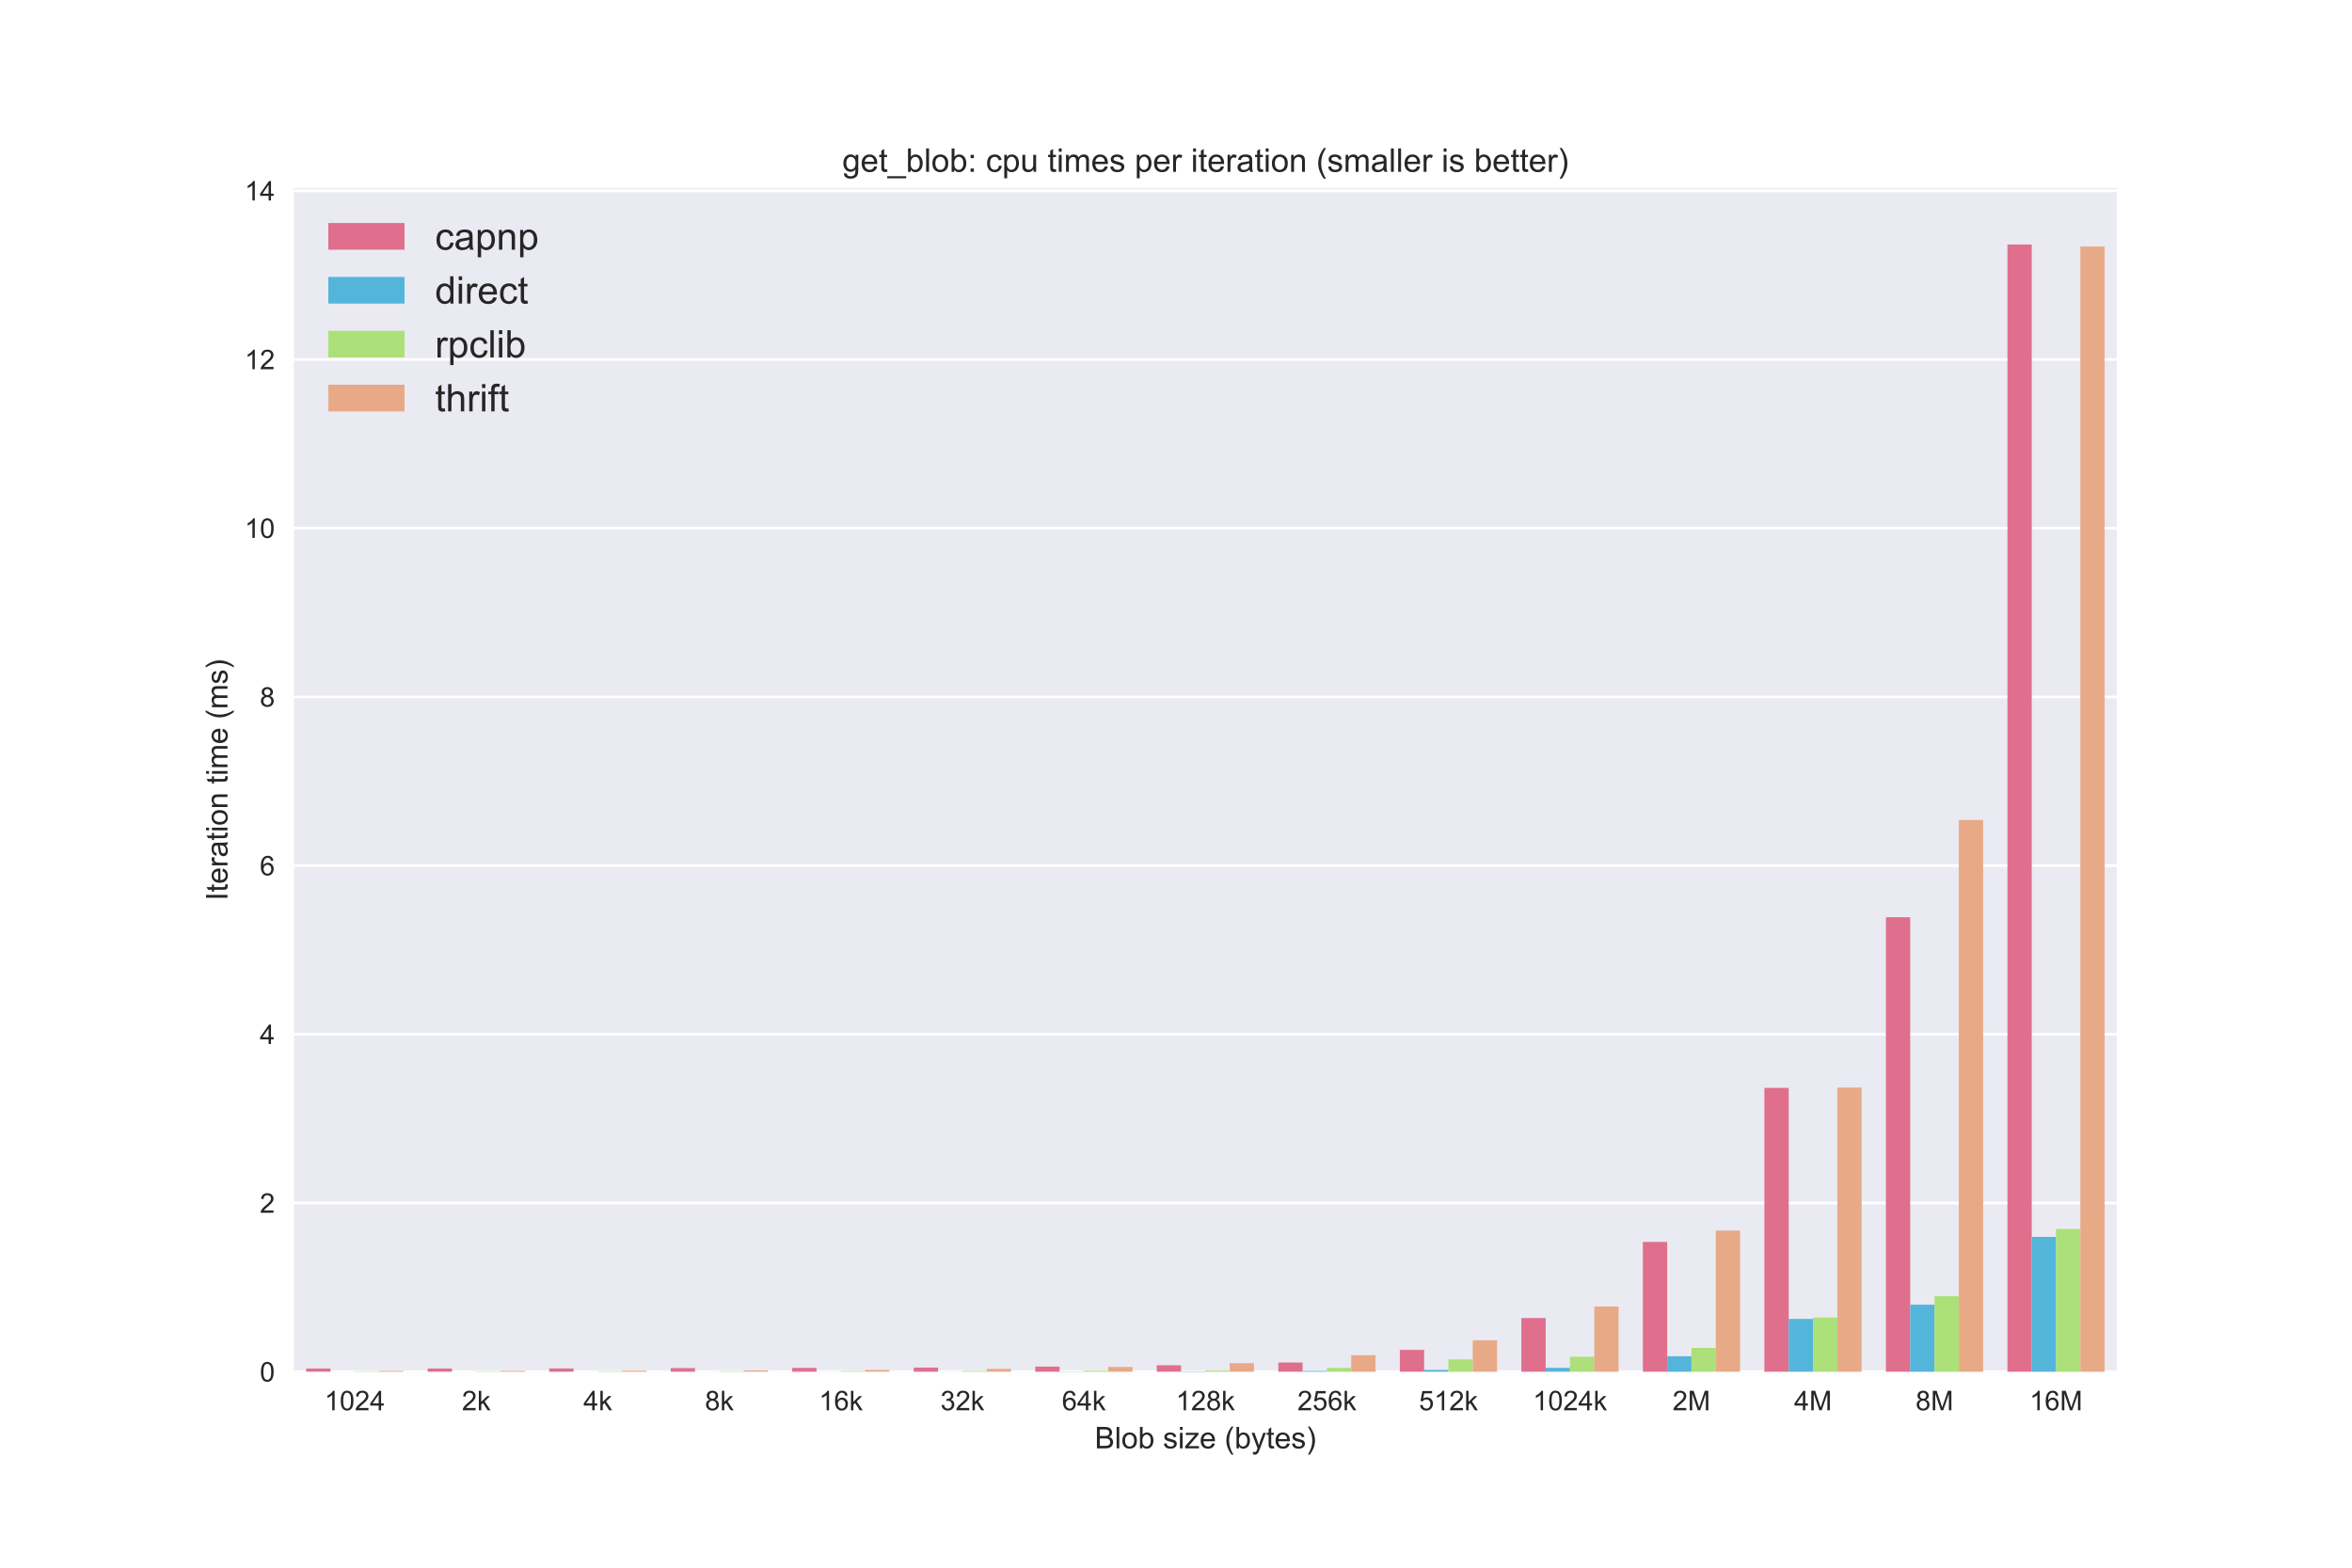 <?xml version="1.0" encoding="utf-8" standalone="no"?>
<!DOCTYPE svg PUBLIC "-//W3C//DTD SVG 1.1//EN"
  "http://www.w3.org/Graphics/SVG/1.1/DTD/svg11.dtd">
<!-- Created with matplotlib (http://matplotlib.org/) -->
<svg height="576pt" version="1.1" viewBox="0 0 864 576" width="864pt" xmlns="http://www.w3.org/2000/svg" xmlns:xlink="http://www.w3.org/1999/xlink">
 <defs>
  <style type="text/css">
*{stroke-linecap:butt;stroke-linejoin:round;}
  </style>
 </defs>
 <g id="figure_1">
  <g id="patch_1">
   <path d="M 0 576 
L 864 576 
L 864 0 
L 0 0 
z
" style="fill:#ffffff;"/>
  </g>
  <g id="axes_1">
   <g id="patch_2">
    <path d="M 108 504 
L 777.6 504 
L 777.6 69.12 
L 108 69.12 
z
" style="fill:#eaeaf2;"/>
   </g>
   <g id="matplotlib.axis_1">
    <g id="xtick_1">
     <g id="line2d_1"/>
     <g id="text_1">
      <!-- 1024 -->
      <defs>
       <path d="M 37.25 0 
L 28.469 0 
L 28.469 56 
Q 25.297 52.984 20.141 49.953 
Q 14.984 46.922 10.891 45.406 
L 10.891 53.906 
Q 18.266 57.375 23.781 62.297 
Q 29.297 67.234 31.594 71.875 
L 37.25 71.875 
z
" id="ArialMT-31"/>
       <path d="M 4.156 35.297 
Q 4.156 48 6.766 55.734 
Q 9.375 63.484 14.516 67.672 
Q 19.672 71.875 27.484 71.875 
Q 33.25 71.875 37.594 69.547 
Q 41.938 67.234 44.766 62.859 
Q 47.609 58.5 49.219 52.219 
Q 50.828 45.953 50.828 35.297 
Q 50.828 22.703 48.234 14.969 
Q 45.656 7.234 40.5 3 
Q 35.359 -1.219 27.484 -1.219 
Q 17.141 -1.219 11.234 6.203 
Q 4.156 15.141 4.156 35.297 
M 13.188 35.297 
Q 13.188 17.672 17.312 11.828 
Q 21.438 6 27.484 6 
Q 33.547 6 37.672 11.859 
Q 41.797 17.719 41.797 35.297 
Q 41.797 52.984 37.672 58.781 
Q 33.547 64.594 27.391 64.594 
Q 21.344 64.594 17.719 59.469 
Q 13.188 52.938 13.188 35.297 
" id="ArialMT-30"/>
       <path d="M 50.344 8.453 
L 50.344 0 
L 3.031 0 
Q 2.938 3.172 4.047 6.109 
Q 5.859 10.938 9.828 15.625 
Q 13.812 20.312 21.344 26.469 
Q 33.016 36.031 37.109 41.625 
Q 41.219 47.219 41.219 52.203 
Q 41.219 57.422 37.469 61 
Q 33.734 64.594 27.734 64.594 
Q 21.391 64.594 17.578 60.781 
Q 13.766 56.984 13.719 50.25 
L 4.688 51.172 
Q 5.609 61.281 11.656 66.578 
Q 17.719 71.875 27.938 71.875 
Q 38.234 71.875 44.234 66.156 
Q 50.25 60.453 50.25 52 
Q 50.25 47.703 48.484 43.547 
Q 46.734 39.406 42.656 34.812 
Q 38.578 30.219 29.109 22.219 
Q 21.188 15.578 18.938 13.203 
Q 16.703 10.844 15.234 8.453 
z
" id="ArialMT-32"/>
       <path d="M 32.328 0 
L 32.328 17.141 
L 1.266 17.141 
L 1.266 25.203 
L 33.938 71.578 
L 41.109 71.578 
L 41.109 25.203 
L 50.781 25.203 
L 50.781 17.141 
L 41.109 17.141 
L 41.109 0 
z
M 32.328 25.203 
L 32.328 57.469 
L 9.906 25.203 
z
" id="ArialMT-34"/>
      </defs>
      <g style="fill:#262626;" transform="translate(119.198 518.158)scale(0.1 -0.1)">
       <use xlink:href="#ArialMT-31"/>
       <use x="55.615" xlink:href="#ArialMT-30"/>
       <use x="111.23" xlink:href="#ArialMT-32"/>
       <use x="166.846" xlink:href="#ArialMT-34"/>
      </g>
     </g>
    </g>
    <g id="xtick_2">
     <g id="line2d_2"/>
     <g id="text_2">
      <!-- 2k -->
      <defs>
       <path d="M 6.641 0 
L 6.641 71.578 
L 15.438 71.578 
L 15.438 30.766 
L 36.234 51.859 
L 47.609 51.859 
L 27.781 32.625 
L 49.609 0 
L 38.766 0 
L 21.625 26.516 
L 15.438 20.562 
L 15.438 0 
z
" id="ArialMT-6b"/>
      </defs>
      <g style="fill:#262626;" transform="translate(169.68 518.158)scale(0.1 -0.1)">
       <use xlink:href="#ArialMT-32"/>
       <use x="55.615" xlink:href="#ArialMT-6b"/>
      </g>
     </g>
    </g>
    <g id="xtick_3">
     <g id="line2d_3"/>
     <g id="text_3">
      <!-- 4k -->
      <g style="fill:#262626;" transform="translate(214.32 518.158)scale(0.1 -0.1)">
       <use xlink:href="#ArialMT-34"/>
       <use x="55.615" xlink:href="#ArialMT-6b"/>
      </g>
     </g>
    </g>
    <g id="xtick_4">
     <g id="line2d_4"/>
     <g id="text_4">
      <!-- 8k -->
      <defs>
       <path d="M 17.672 38.812 
Q 12.203 40.828 9.562 44.531 
Q 6.938 48.25 6.938 53.422 
Q 6.938 61.234 12.547 66.547 
Q 18.172 71.875 27.484 71.875 
Q 36.859 71.875 42.578 66.422 
Q 48.297 60.984 48.297 53.172 
Q 48.297 48.188 45.672 44.5 
Q 43.062 40.828 37.75 38.812 
Q 44.344 36.672 47.781 31.875 
Q 51.219 27.094 51.219 20.453 
Q 51.219 11.281 44.719 5.031 
Q 38.234 -1.219 27.641 -1.219 
Q 17.047 -1.219 10.547 5.047 
Q 4.047 11.328 4.047 20.703 
Q 4.047 27.688 7.594 32.391 
Q 11.141 37.109 17.672 38.812 
M 15.922 53.719 
Q 15.922 48.641 19.188 45.406 
Q 22.469 42.188 27.688 42.188 
Q 32.766 42.188 36.016 45.375 
Q 39.266 48.578 39.266 53.219 
Q 39.266 58.062 35.906 61.359 
Q 32.562 64.656 27.594 64.656 
Q 22.562 64.656 19.234 61.422 
Q 15.922 58.203 15.922 53.719 
M 13.094 20.656 
Q 13.094 16.891 14.875 13.375 
Q 16.656 9.859 20.172 7.922 
Q 23.688 6 27.734 6 
Q 34.031 6 38.125 10.047 
Q 42.234 14.109 42.234 20.359 
Q 42.234 26.703 38.016 30.859 
Q 33.797 35.016 27.438 35.016 
Q 21.234 35.016 17.156 30.906 
Q 13.094 26.812 13.094 20.656 
" id="ArialMT-38"/>
      </defs>
      <g style="fill:#262626;" transform="translate(258.96 518.158)scale(0.1 -0.1)">
       <use xlink:href="#ArialMT-38"/>
       <use x="55.615" xlink:href="#ArialMT-6b"/>
      </g>
     </g>
    </g>
    <g id="xtick_5">
     <g id="line2d_5"/>
     <g id="text_5">
      <!-- 16k -->
      <defs>
       <path d="M 49.75 54.047 
L 41.016 53.375 
Q 39.844 58.547 37.703 60.891 
Q 34.125 64.656 28.906 64.656 
Q 24.703 64.656 21.531 62.312 
Q 17.391 59.281 14.984 53.469 
Q 12.594 47.656 12.5 36.922 
Q 15.672 41.75 20.266 44.094 
Q 24.859 46.438 29.891 46.438 
Q 38.672 46.438 44.844 39.969 
Q 51.031 33.5 51.031 23.25 
Q 51.031 16.5 48.125 10.719 
Q 45.219 4.938 40.141 1.859 
Q 35.062 -1.219 28.609 -1.219 
Q 17.625 -1.219 10.688 6.859 
Q 3.766 14.938 3.766 33.5 
Q 3.766 54.25 11.422 63.672 
Q 18.109 71.875 29.438 71.875 
Q 37.891 71.875 43.281 67.141 
Q 48.688 62.406 49.75 54.047 
M 13.875 23.188 
Q 13.875 18.656 15.797 14.5 
Q 17.719 10.359 21.188 8.172 
Q 24.656 6 28.469 6 
Q 34.031 6 38.031 10.484 
Q 42.047 14.984 42.047 22.703 
Q 42.047 30.125 38.078 34.391 
Q 34.125 38.672 28.125 38.672 
Q 22.172 38.672 18.016 34.391 
Q 13.875 30.125 13.875 23.188 
" id="ArialMT-36"/>
      </defs>
      <g style="fill:#262626;" transform="translate(300.819 518.158)scale(0.1 -0.1)">
       <use xlink:href="#ArialMT-31"/>
       <use x="55.615" xlink:href="#ArialMT-36"/>
       <use x="111.23" xlink:href="#ArialMT-6b"/>
      </g>
     </g>
    </g>
    <g id="xtick_6">
     <g id="line2d_6"/>
     <g id="text_6">
      <!-- 32k -->
      <defs>
       <path d="M 4.203 18.891 
L 12.984 20.062 
Q 14.5 12.594 18.141 9.297 
Q 21.781 6 27 6 
Q 33.203 6 37.469 10.297 
Q 41.75 14.594 41.75 20.953 
Q 41.75 27 37.797 30.922 
Q 33.844 34.859 27.734 34.859 
Q 25.25 34.859 21.531 33.891 
L 22.516 41.609 
Q 23.391 41.5 23.922 41.5 
Q 29.547 41.5 34.031 44.422 
Q 38.531 47.359 38.531 53.469 
Q 38.531 58.297 35.25 61.469 
Q 31.984 64.656 26.812 64.656 
Q 21.688 64.656 18.266 61.422 
Q 14.844 58.203 13.875 51.766 
L 5.078 53.328 
Q 6.688 62.156 12.391 67.016 
Q 18.109 71.875 26.609 71.875 
Q 32.469 71.875 37.391 69.359 
Q 42.328 66.844 44.938 62.5 
Q 47.562 58.156 47.562 53.266 
Q 47.562 48.641 45.062 44.828 
Q 42.578 41.016 37.703 38.766 
Q 44.047 37.312 47.562 32.688 
Q 51.078 28.078 51.078 21.141 
Q 51.078 11.766 44.234 5.25 
Q 37.406 -1.266 26.953 -1.266 
Q 17.531 -1.266 11.297 4.344 
Q 5.078 9.969 4.203 18.891 
" id="ArialMT-33"/>
      </defs>
      <g style="fill:#262626;" transform="translate(345.459 518.158)scale(0.1 -0.1)">
       <use xlink:href="#ArialMT-33"/>
       <use x="55.615" xlink:href="#ArialMT-32"/>
       <use x="111.23" xlink:href="#ArialMT-6b"/>
      </g>
     </g>
    </g>
    <g id="xtick_7">
     <g id="line2d_7"/>
     <g id="text_7">
      <!-- 64k -->
      <g style="fill:#262626;" transform="translate(390.099 518.158)scale(0.1 -0.1)">
       <use xlink:href="#ArialMT-36"/>
       <use x="55.615" xlink:href="#ArialMT-34"/>
       <use x="111.23" xlink:href="#ArialMT-6b"/>
      </g>
     </g>
    </g>
    <g id="xtick_8">
     <g id="line2d_8"/>
     <g id="text_8">
      <!-- 128k -->
      <g style="fill:#262626;" transform="translate(431.959 518.158)scale(0.1 -0.1)">
       <use xlink:href="#ArialMT-31"/>
       <use x="55.615" xlink:href="#ArialMT-32"/>
       <use x="111.23" xlink:href="#ArialMT-38"/>
       <use x="166.846" xlink:href="#ArialMT-6b"/>
      </g>
     </g>
    </g>
    <g id="xtick_9">
     <g id="line2d_9"/>
     <g id="text_9">
      <!-- 256k -->
      <defs>
       <path d="M 4.156 18.75 
L 13.375 19.531 
Q 14.406 12.797 18.141 9.391 
Q 21.875 6 27.156 6 
Q 33.5 6 37.891 10.781 
Q 42.281 15.578 42.281 23.484 
Q 42.281 31 38.062 35.344 
Q 33.844 39.703 27 39.703 
Q 22.75 39.703 19.328 37.766 
Q 15.922 35.844 13.969 32.766 
L 5.719 33.844 
L 12.641 70.609 
L 48.25 70.609 
L 48.25 62.203 
L 19.672 62.203 
L 15.828 42.969 
Q 22.266 47.469 29.344 47.469 
Q 38.719 47.469 45.156 40.969 
Q 51.609 34.469 51.609 24.266 
Q 51.609 14.547 45.953 7.469 
Q 39.062 -1.219 27.156 -1.219 
Q 17.391 -1.219 11.203 4.25 
Q 5.031 9.719 4.156 18.75 
" id="ArialMT-35"/>
      </defs>
      <g style="fill:#262626;" transform="translate(476.599 518.158)scale(0.1 -0.1)">
       <use xlink:href="#ArialMT-32"/>
       <use x="55.615" xlink:href="#ArialMT-35"/>
       <use x="111.23" xlink:href="#ArialMT-36"/>
       <use x="166.846" xlink:href="#ArialMT-6b"/>
      </g>
     </g>
    </g>
    <g id="xtick_10">
     <g id="line2d_10"/>
     <g id="text_10">
      <!-- 512k -->
      <g style="fill:#262626;" transform="translate(521.239 518.158)scale(0.1 -0.1)">
       <use xlink:href="#ArialMT-35"/>
       <use x="55.615" xlink:href="#ArialMT-31"/>
       <use x="111.23" xlink:href="#ArialMT-32"/>
       <use x="166.846" xlink:href="#ArialMT-6b"/>
      </g>
     </g>
    </g>
    <g id="xtick_11">
     <g id="line2d_11"/>
     <g id="text_11">
      <!-- 1024k -->
      <g style="fill:#262626;" transform="translate(563.098 518.158)scale(0.1 -0.1)">
       <use xlink:href="#ArialMT-31"/>
       <use x="55.615" xlink:href="#ArialMT-30"/>
       <use x="111.23" xlink:href="#ArialMT-32"/>
       <use x="166.846" xlink:href="#ArialMT-34"/>
       <use x="222.461" xlink:href="#ArialMT-6b"/>
      </g>
     </g>
    </g>
    <g id="xtick_12">
     <g id="line2d_12"/>
     <g id="text_12">
      <!-- 2M -->
      <defs>
       <path d="M 7.422 0 
L 7.422 71.578 
L 21.688 71.578 
L 38.625 20.906 
Q 40.969 13.812 42.047 10.297 
Q 43.266 14.203 45.844 21.781 
L 62.984 71.578 
L 75.734 71.578 
L 75.734 0 
L 66.609 0 
L 66.609 59.906 
L 45.797 0 
L 37.25 0 
L 16.547 60.938 
L 16.547 0 
z
" id="ArialMT-4d"/>
      </defs>
      <g style="fill:#262626;" transform="translate(614.415 518.158)scale(0.1 -0.1)">
       <use xlink:href="#ArialMT-32"/>
       <use x="55.615" xlink:href="#ArialMT-4d"/>
      </g>
     </g>
    </g>
    <g id="xtick_13">
     <g id="line2d_13"/>
     <g id="text_13">
      <!-- 4M -->
      <g style="fill:#262626;" transform="translate(659.055 518.158)scale(0.1 -0.1)">
       <use xlink:href="#ArialMT-34"/>
       <use x="55.615" xlink:href="#ArialMT-4d"/>
      </g>
     </g>
    </g>
    <g id="xtick_14">
     <g id="line2d_14"/>
     <g id="text_14">
      <!-- 8M -->
      <g style="fill:#262626;" transform="translate(703.695 518.158)scale(0.1 -0.1)">
       <use xlink:href="#ArialMT-38"/>
       <use x="55.615" xlink:href="#ArialMT-4d"/>
      </g>
     </g>
    </g>
    <g id="xtick_15">
     <g id="line2d_15"/>
     <g id="text_15">
      <!-- 16M -->
      <g style="fill:#262626;" transform="translate(745.554 518.158)scale(0.1 -0.1)">
       <use xlink:href="#ArialMT-31"/>
       <use x="55.615" xlink:href="#ArialMT-36"/>
       <use x="111.23" xlink:href="#ArialMT-4d"/>
      </g>
     </g>
    </g>
    <g id="text_16">
     <!-- Blob size (bytes) -->
     <defs>
      <path d="M 7.328 0 
L 7.328 71.578 
L 34.188 71.578 
Q 42.391 71.578 47.344 69.406 
Q 52.297 67.234 55.094 62.719 
Q 57.906 58.203 57.906 53.266 
Q 57.906 48.688 55.422 44.625 
Q 52.938 40.578 47.906 38.094 
Q 54.391 36.188 57.875 31.594 
Q 61.375 27 61.375 20.75 
Q 61.375 15.719 59.25 11.391 
Q 57.125 7.078 54 4.734 
Q 50.875 2.391 46.156 1.188 
Q 41.453 0 34.625 0 
z
M 16.797 41.5 
L 32.281 41.5 
Q 38.578 41.5 41.312 42.328 
Q 44.922 43.406 46.75 45.891 
Q 48.578 48.391 48.578 52.156 
Q 48.578 55.719 46.875 58.422 
Q 45.172 61.141 41.984 62.141 
Q 38.812 63.141 31.109 63.141 
L 16.797 63.141 
z
M 16.797 8.453 
L 34.625 8.453 
Q 39.203 8.453 41.062 8.797 
Q 44.344 9.375 46.531 10.734 
Q 48.734 12.109 50.141 14.719 
Q 51.562 17.328 51.562 20.75 
Q 51.562 24.75 49.516 27.703 
Q 47.469 30.672 43.828 31.859 
Q 40.188 33.062 33.344 33.062 
L 16.797 33.062 
z
" id="ArialMT-42"/>
      <path d="M 6.391 0 
L 6.391 71.578 
L 15.188 71.578 
L 15.188 0 
z
" id="ArialMT-6c"/>
      <path d="M 3.328 25.922 
Q 3.328 40.328 11.328 47.266 
Q 18.016 53.031 27.641 53.031 
Q 38.328 53.031 45.109 46.016 
Q 51.906 39.016 51.906 26.656 
Q 51.906 16.656 48.906 10.906 
Q 45.906 5.172 40.156 2 
Q 34.422 -1.172 27.641 -1.172 
Q 16.75 -1.172 10.031 5.812 
Q 3.328 12.797 3.328 25.922 
M 12.359 25.922 
Q 12.359 15.969 16.703 11.016 
Q 21.047 6.062 27.641 6.062 
Q 34.188 6.062 38.531 11.031 
Q 42.875 16.016 42.875 26.219 
Q 42.875 35.844 38.5 40.797 
Q 34.125 45.75 27.641 45.75 
Q 21.047 45.75 16.703 40.812 
Q 12.359 35.891 12.359 25.922 
" id="ArialMT-6f"/>
      <path d="M 14.703 0 
L 6.547 0 
L 6.547 71.578 
L 15.328 71.578 
L 15.328 46.047 
Q 20.906 53.031 29.547 53.031 
Q 34.328 53.031 38.594 51.094 
Q 42.875 49.172 45.625 45.672 
Q 48.391 42.188 49.953 37.25 
Q 51.516 32.328 51.516 26.703 
Q 51.516 13.375 44.922 6.094 
Q 38.328 -1.172 29.109 -1.172 
Q 19.922 -1.172 14.703 6.5 
z
M 14.594 26.312 
Q 14.594 17 17.141 12.844 
Q 21.297 6.062 28.375 6.062 
Q 34.125 6.062 38.328 11.062 
Q 42.531 16.062 42.531 25.984 
Q 42.531 36.141 38.5 40.969 
Q 34.469 45.797 28.766 45.797 
Q 23 45.797 18.797 40.797 
Q 14.594 35.797 14.594 26.312 
" id="ArialMT-62"/>
      <path id="ArialMT-20"/>
      <path d="M 3.078 15.484 
L 11.766 16.844 
Q 12.5 11.625 15.844 8.844 
Q 19.188 6.062 25.203 6.062 
Q 31.25 6.062 34.172 8.516 
Q 37.109 10.984 37.109 14.312 
Q 37.109 17.281 34.516 19 
Q 32.719 20.172 25.531 21.969 
Q 15.875 24.422 12.141 26.203 
Q 8.406 27.984 6.469 31.125 
Q 4.547 34.281 4.547 38.094 
Q 4.547 41.547 6.125 44.5 
Q 7.719 47.469 10.453 49.422 
Q 12.5 50.922 16.031 51.969 
Q 19.578 53.031 23.641 53.031 
Q 29.734 53.031 34.344 51.266 
Q 38.969 49.516 41.156 46.5 
Q 43.359 43.5 44.188 38.484 
L 35.594 37.312 
Q 35.016 41.312 32.203 43.547 
Q 29.391 45.797 24.266 45.797 
Q 18.219 45.797 15.625 43.797 
Q 13.031 41.797 13.031 39.109 
Q 13.031 37.406 14.109 36.031 
Q 15.188 34.625 17.484 33.688 
Q 18.797 33.203 25.25 31.453 
Q 34.578 28.953 38.25 27.359 
Q 41.938 25.781 44.031 22.75 
Q 46.141 19.734 46.141 15.234 
Q 46.141 10.844 43.578 6.953 
Q 41.016 3.078 36.172 0.953 
Q 31.344 -1.172 25.25 -1.172 
Q 15.141 -1.172 9.844 3.031 
Q 4.547 7.234 3.078 15.484 
" id="ArialMT-73"/>
      <path d="M 6.641 61.469 
L 6.641 71.578 
L 15.438 71.578 
L 15.438 61.469 
z
M 6.641 0 
L 6.641 51.859 
L 15.438 51.859 
L 15.438 0 
z
" id="ArialMT-69"/>
      <path d="M 1.953 0 
L 1.953 7.125 
L 34.969 45.016 
Q 29.344 44.734 25.047 44.734 
L 3.906 44.734 
L 3.906 51.859 
L 46.297 51.859 
L 46.297 46.047 
L 18.219 13.141 
L 12.797 7.125 
Q 18.703 7.562 23.875 7.562 
L 47.859 7.562 
L 47.859 0 
z
" id="ArialMT-7a"/>
      <path d="M 42.094 16.703 
L 51.172 15.578 
Q 49.031 7.625 43.219 3.219 
Q 37.406 -1.172 28.375 -1.172 
Q 17 -1.172 10.328 5.828 
Q 3.656 12.844 3.656 25.484 
Q 3.656 38.578 10.391 45.797 
Q 17.141 53.031 27.875 53.031 
Q 38.281 53.031 44.875 45.953 
Q 51.469 38.875 51.469 26.031 
Q 51.469 25.25 51.422 23.688 
L 12.75 23.688 
Q 13.234 15.141 17.578 10.594 
Q 21.922 6.062 28.422 6.062 
Q 33.25 6.062 36.672 8.594 
Q 40.094 11.141 42.094 16.703 
M 13.234 30.906 
L 42.188 30.906 
Q 41.609 37.453 38.875 40.719 
Q 34.672 45.797 27.984 45.797 
Q 21.922 45.797 17.797 41.75 
Q 13.672 37.703 13.234 30.906 
" id="ArialMT-65"/>
      <path d="M 23.391 -21.047 
Q 16.109 -11.859 11.078 0.438 
Q 6.062 12.75 6.062 25.922 
Q 6.062 37.547 9.812 48.188 
Q 14.203 60.547 23.391 72.797 
L 29.688 72.797 
Q 23.781 62.641 21.875 58.297 
Q 18.891 51.562 17.188 44.234 
Q 15.094 35.109 15.094 25.875 
Q 15.094 2.391 29.688 -21.047 
z
" id="ArialMT-28"/>
      <path d="M 6.203 -19.969 
L 5.219 -11.719 
Q 8.109 -12.5 10.25 -12.5 
Q 13.188 -12.5 14.938 -11.516 
Q 16.703 -10.547 17.828 -8.797 
Q 18.656 -7.469 20.516 -2.25 
Q 20.75 -1.516 21.297 -0.094 
L 1.609 51.859 
L 11.078 51.859 
L 21.875 21.828 
Q 23.969 16.109 25.641 9.812 
Q 27.156 15.875 29.25 21.625 
L 40.328 51.859 
L 49.125 51.859 
L 29.391 -0.875 
Q 26.219 -9.422 24.469 -12.641 
Q 22.125 -17 19.094 -19.016 
Q 16.062 -21.047 11.859 -21.047 
Q 9.328 -21.047 6.203 -19.969 
" id="ArialMT-79"/>
      <path d="M 25.781 7.859 
L 27.047 0.094 
Q 23.344 -0.688 20.406 -0.688 
Q 15.625 -0.688 12.984 0.828 
Q 10.359 2.344 9.281 4.812 
Q 8.203 7.281 8.203 15.188 
L 8.203 45.016 
L 1.766 45.016 
L 1.766 51.859 
L 8.203 51.859 
L 8.203 64.703 
L 16.938 69.969 
L 16.938 51.859 
L 25.781 51.859 
L 25.781 45.016 
L 16.938 45.016 
L 16.938 14.703 
Q 16.938 10.938 17.406 9.859 
Q 17.875 8.797 18.922 8.156 
Q 19.969 7.516 21.922 7.516 
Q 23.391 7.516 25.781 7.859 
" id="ArialMT-74"/>
      <path d="M 12.359 -21.047 
L 6.062 -21.047 
Q 20.656 2.391 20.656 25.875 
Q 20.656 35.062 18.562 44.094 
Q 16.891 51.422 13.922 58.156 
Q 12.016 62.547 6.062 72.797 
L 12.359 72.797 
Q 21.531 60.547 25.922 48.188 
Q 29.688 37.547 29.688 25.922 
Q 29.688 12.75 24.625 0.438 
Q 19.578 -11.859 12.359 -21.047 
" id="ArialMT-29"/>
     </defs>
     <g style="fill:#262626;" transform="translate(402.148 532.153)scale(0.11 -0.11)">
      <use xlink:href="#ArialMT-42"/>
      <use x="66.699" xlink:href="#ArialMT-6c"/>
      <use x="88.916" xlink:href="#ArialMT-6f"/>
      <use x="144.531" xlink:href="#ArialMT-62"/>
      <use x="200.146" xlink:href="#ArialMT-20"/>
      <use x="227.93" xlink:href="#ArialMT-73"/>
      <use x="277.93" xlink:href="#ArialMT-69"/>
      <use x="300.146" xlink:href="#ArialMT-7a"/>
      <use x="350.146" xlink:href="#ArialMT-65"/>
      <use x="405.762" xlink:href="#ArialMT-20"/>
      <use x="433.545" xlink:href="#ArialMT-28"/>
      <use x="466.846" xlink:href="#ArialMT-62"/>
      <use x="522.461" xlink:href="#ArialMT-79"/>
      <use x="572.461" xlink:href="#ArialMT-74"/>
      <use x="600.244" xlink:href="#ArialMT-65"/>
      <use x="655.859" xlink:href="#ArialMT-73"/>
      <use x="705.859" xlink:href="#ArialMT-29"/>
     </g>
    </g>
   </g>
   <g id="matplotlib.axis_2">
    <g id="ytick_1">
     <g id="line2d_16">
      <path clip-path="url(#p6421b14d86)" d="M 108 504 
L 777.6 504 
" style="fill:none;stroke:#ffffff;stroke-linecap:round;"/>
     </g>
     <g id="line2d_17"/>
     <g id="text_17">
      <!-- 0 -->
      <g style="fill:#262626;" transform="translate(95.439 507.579)scale(0.1 -0.1)">
       <use xlink:href="#ArialMT-30"/>
      </g>
     </g>
    </g>
    <g id="ytick_2">
     <g id="line2d_18">
      <path clip-path="url(#p6421b14d86)" d="M 108 442.012 
L 777.6 442.012 
" style="fill:none;stroke:#ffffff;stroke-linecap:round;"/>
     </g>
     <g id="line2d_19"/>
     <g id="text_18">
      <!-- 2 -->
      <g style="fill:#262626;" transform="translate(95.439 445.591)scale(0.1 -0.1)">
       <use xlink:href="#ArialMT-32"/>
      </g>
     </g>
    </g>
    <g id="ytick_3">
     <g id="line2d_20">
      <path clip-path="url(#p6421b14d86)" d="M 108 380.025 
L 777.6 380.025 
" style="fill:none;stroke:#ffffff;stroke-linecap:round;"/>
     </g>
     <g id="line2d_21"/>
     <g id="text_19">
      <!-- 4 -->
      <g style="fill:#262626;" transform="translate(95.439 383.604)scale(0.1 -0.1)">
       <use xlink:href="#ArialMT-34"/>
      </g>
     </g>
    </g>
    <g id="ytick_4">
     <g id="line2d_22">
      <path clip-path="url(#p6421b14d86)" d="M 108 318.037 
L 777.6 318.037 
" style="fill:none;stroke:#ffffff;stroke-linecap:round;"/>
     </g>
     <g id="line2d_23"/>
     <g id="text_20">
      <!-- 6 -->
      <g style="fill:#262626;" transform="translate(95.439 321.616)scale(0.1 -0.1)">
       <use xlink:href="#ArialMT-36"/>
      </g>
     </g>
    </g>
    <g id="ytick_5">
     <g id="line2d_24">
      <path clip-path="url(#p6421b14d86)" d="M 108 256.049 
L 777.6 256.049 
" style="fill:none;stroke:#ffffff;stroke-linecap:round;"/>
     </g>
     <g id="line2d_25"/>
     <g id="text_21">
      <!-- 8 -->
      <g style="fill:#262626;" transform="translate(95.439 259.628)scale(0.1 -0.1)">
       <use xlink:href="#ArialMT-38"/>
      </g>
     </g>
    </g>
    <g id="ytick_6">
     <g id="line2d_26">
      <path clip-path="url(#p6421b14d86)" d="M 108 194.062 
L 777.6 194.062 
" style="fill:none;stroke:#ffffff;stroke-linecap:round;"/>
     </g>
     <g id="line2d_27"/>
     <g id="text_22">
      <!-- 10 -->
      <g style="fill:#262626;" transform="translate(89.878 197.641)scale(0.1 -0.1)">
       <use xlink:href="#ArialMT-31"/>
       <use x="55.615" xlink:href="#ArialMT-30"/>
      </g>
     </g>
    </g>
    <g id="ytick_7">
     <g id="line2d_28">
      <path clip-path="url(#p6421b14d86)" d="M 108 132.074 
L 777.6 132.074 
" style="fill:none;stroke:#ffffff;stroke-linecap:round;"/>
     </g>
     <g id="line2d_29"/>
     <g id="text_23">
      <!-- 12 -->
      <g style="fill:#262626;" transform="translate(89.878 135.653)scale(0.1 -0.1)">
       <use xlink:href="#ArialMT-31"/>
       <use x="55.615" xlink:href="#ArialMT-32"/>
      </g>
     </g>
    </g>
    <g id="ytick_8">
     <g id="line2d_30">
      <path clip-path="url(#p6421b14d86)" d="M 108 70.087 
L 777.6 70.087 
" style="fill:none;stroke:#ffffff;stroke-linecap:round;"/>
     </g>
     <g id="line2d_31"/>
     <g id="text_24">
      <!-- 14 -->
      <g style="fill:#262626;" transform="translate(89.878 73.666)scale(0.1 -0.1)">
       <use xlink:href="#ArialMT-31"/>
       <use x="55.615" xlink:href="#ArialMT-34"/>
      </g>
     </g>
    </g>
    <g id="text_25">
     <!-- Iteration time (ms) -->
     <defs>
      <path d="M 9.328 0 
L 9.328 71.578 
L 18.797 71.578 
L 18.797 0 
z
" id="ArialMT-49"/>
      <path d="M 6.5 0 
L 6.5 51.859 
L 14.406 51.859 
L 14.406 44 
Q 17.438 49.516 20 51.266 
Q 22.562 53.031 25.641 53.031 
Q 30.078 53.031 34.672 50.203 
L 31.641 42.047 
Q 28.422 43.953 25.203 43.953 
Q 22.312 43.953 20.016 42.219 
Q 17.719 40.484 16.75 37.406 
Q 15.281 32.719 15.281 27.156 
L 15.281 0 
z
" id="ArialMT-72"/>
      <path d="M 40.438 6.391 
Q 35.547 2.25 31.031 0.531 
Q 26.516 -1.172 21.344 -1.172 
Q 12.797 -1.172 8.203 3 
Q 3.609 7.172 3.609 13.672 
Q 3.609 17.484 5.344 20.625 
Q 7.078 23.781 9.891 25.688 
Q 12.703 27.594 16.219 28.562 
Q 18.797 29.25 24.031 29.891 
Q 34.672 31.156 39.703 32.906 
Q 39.75 34.719 39.75 35.203 
Q 39.75 40.578 37.25 42.781 
Q 33.891 45.75 27.25 45.75 
Q 21.047 45.75 18.094 43.578 
Q 15.141 41.406 13.719 35.891 
L 5.125 37.062 
Q 6.297 42.578 8.984 45.969 
Q 11.672 49.359 16.75 51.188 
Q 21.828 53.031 28.516 53.031 
Q 35.156 53.031 39.297 51.469 
Q 43.453 49.906 45.406 47.531 
Q 47.359 45.172 48.141 41.547 
Q 48.578 39.312 48.578 33.453 
L 48.578 21.734 
Q 48.578 9.469 49.141 6.219 
Q 49.703 2.984 51.375 0 
L 42.188 0 
Q 40.828 2.734 40.438 6.391 
M 39.703 26.031 
Q 34.906 24.078 25.344 22.703 
Q 19.922 21.922 17.672 20.938 
Q 15.438 19.969 14.203 18.094 
Q 12.984 16.219 12.984 13.922 
Q 12.984 10.406 15.641 8.062 
Q 18.312 5.719 23.438 5.719 
Q 28.516 5.719 32.469 7.938 
Q 36.422 10.156 38.281 14.016 
Q 39.703 17 39.703 22.797 
z
" id="ArialMT-61"/>
      <path d="M 6.594 0 
L 6.594 51.859 
L 14.5 51.859 
L 14.5 44.484 
Q 20.219 53.031 31 53.031 
Q 35.688 53.031 39.625 51.344 
Q 43.562 49.656 45.516 46.922 
Q 47.469 44.188 48.25 40.438 
Q 48.734 37.984 48.734 31.891 
L 48.734 0 
L 39.938 0 
L 39.938 31.547 
Q 39.938 36.922 38.906 39.578 
Q 37.891 42.234 35.281 43.812 
Q 32.672 45.406 29.156 45.406 
Q 23.531 45.406 19.453 41.844 
Q 15.375 38.281 15.375 28.328 
L 15.375 0 
z
" id="ArialMT-6e"/>
      <path d="M 6.594 0 
L 6.594 51.859 
L 14.453 51.859 
L 14.453 44.578 
Q 16.891 48.391 20.938 50.703 
Q 25 53.031 30.172 53.031 
Q 35.938 53.031 39.625 50.641 
Q 43.312 48.25 44.828 43.953 
Q 50.984 53.031 60.844 53.031 
Q 68.562 53.031 72.703 48.75 
Q 76.859 44.484 76.859 35.594 
L 76.859 0 
L 68.109 0 
L 68.109 32.672 
Q 68.109 37.938 67.25 40.25 
Q 66.406 42.578 64.156 43.984 
Q 61.922 45.406 58.891 45.406 
Q 53.422 45.406 49.797 41.766 
Q 46.188 38.141 46.188 30.125 
L 46.188 0 
L 37.406 0 
L 37.406 33.688 
Q 37.406 39.547 35.25 42.469 
Q 33.109 45.406 28.219 45.406 
Q 24.516 45.406 21.359 43.453 
Q 18.219 41.5 16.797 37.734 
Q 15.375 33.984 15.375 26.906 
L 15.375 0 
z
" id="ArialMT-6d"/>
     </defs>
     <g style="fill:#262626;" transform="translate(83.563 330.871)rotate(-90)scale(0.11 -0.11)">
      <use xlink:href="#ArialMT-49"/>
      <use x="27.783" xlink:href="#ArialMT-74"/>
      <use x="55.566" xlink:href="#ArialMT-65"/>
      <use x="111.182" xlink:href="#ArialMT-72"/>
      <use x="144.482" xlink:href="#ArialMT-61"/>
      <use x="200.098" xlink:href="#ArialMT-74"/>
      <use x="227.881" xlink:href="#ArialMT-69"/>
      <use x="250.098" xlink:href="#ArialMT-6f"/>
      <use x="305.713" xlink:href="#ArialMT-6e"/>
      <use x="361.328" xlink:href="#ArialMT-20"/>
      <use x="389.111" xlink:href="#ArialMT-74"/>
      <use x="416.895" xlink:href="#ArialMT-69"/>
      <use x="439.111" xlink:href="#ArialMT-6d"/>
      <use x="522.412" xlink:href="#ArialMT-65"/>
      <use x="578.027" xlink:href="#ArialMT-20"/>
      <use x="605.811" xlink:href="#ArialMT-28"/>
      <use x="639.111" xlink:href="#ArialMT-6d"/>
      <use x="722.412" xlink:href="#ArialMT-73"/>
      <use x="772.412" xlink:href="#ArialMT-29"/>
     </g>
    </g>
   </g>
   <g id="patch_3">
    <path clip-path="url(#p6421b14d86)" d="M 112.464 504 
L 121.392 504 
L 121.392 502.829 
L 112.464 502.829 
z
" style="fill:#df6f8d;"/>
   </g>
   <g id="patch_4">
    <path clip-path="url(#p6421b14d86)" d="M 157.104 504 
L 166.032 504 
L 166.032 502.822 
L 157.104 502.822 
z
" style="fill:#df6f8d;"/>
   </g>
   <g id="patch_5">
    <path clip-path="url(#p6421b14d86)" d="M 201.744 504 
L 210.672 504 
L 210.672 502.811 
L 201.744 502.811 
z
" style="fill:#df6f8d;"/>
   </g>
   <g id="patch_6">
    <path clip-path="url(#p6421b14d86)" d="M 246.384 504 
L 255.312 504 
L 255.312 502.655 
L 246.384 502.655 
z
" style="fill:#df6f8d;"/>
   </g>
   <g id="patch_7">
    <path clip-path="url(#p6421b14d86)" d="M 291.024 504 
L 299.952 504 
L 299.952 502.602 
L 291.024 502.602 
z
" style="fill:#df6f8d;"/>
   </g>
   <g id="patch_8">
    <path clip-path="url(#p6421b14d86)" d="M 335.664 504 
L 344.592 504 
L 344.592 502.471 
L 335.664 502.471 
z
" style="fill:#df6f8d;"/>
   </g>
   <g id="patch_9">
    <path clip-path="url(#p6421b14d86)" d="M 380.304 504 
L 389.232 504 
L 389.232 502.119 
L 380.304 502.119 
z
" style="fill:#df6f8d;"/>
   </g>
   <g id="patch_10">
    <path clip-path="url(#p6421b14d86)" d="M 424.944 504 
L 433.872 504 
L 433.872 501.63 
L 424.944 501.63 
z
" style="fill:#df6f8d;"/>
   </g>
   <g id="patch_11">
    <path clip-path="url(#p6421b14d86)" d="M 469.584 504 
L 478.512 504 
L 478.512 500.619 
L 469.584 500.619 
z
" style="fill:#df6f8d;"/>
   </g>
   <g id="patch_12">
    <path clip-path="url(#p6421b14d86)" d="M 514.224 504 
L 523.152 504 
L 523.152 495.99 
L 514.224 495.99 
z
" style="fill:#df6f8d;"/>
   </g>
   <g id="patch_13">
    <path clip-path="url(#p6421b14d86)" d="M 558.864 504 
L 567.792 504 
L 567.792 484.269 
L 558.864 484.269 
z
" style="fill:#df6f8d;"/>
   </g>
   <g id="patch_14">
    <path clip-path="url(#p6421b14d86)" d="M 603.504 504 
L 612.432 504 
L 612.432 456.317 
L 603.504 456.317 
z
" style="fill:#df6f8d;"/>
   </g>
   <g id="patch_15">
    <path clip-path="url(#p6421b14d86)" d="M 648.144 504 
L 657.072 504 
L 657.072 399.699 
L 648.144 399.699 
z
" style="fill:#df6f8d;"/>
   </g>
   <g id="patch_16">
    <path clip-path="url(#p6421b14d86)" d="M 692.784 504 
L 701.712 504 
L 701.712 337.016 
L 692.784 337.016 
z
" style="fill:#df6f8d;"/>
   </g>
   <g id="patch_17">
    <path clip-path="url(#p6421b14d86)" d="M 737.424 504 
L 746.352 504 
L 746.352 89.829 
L 737.424 89.829 
z
" style="fill:#df6f8d;"/>
   </g>
   <g id="patch_18">
    <path clip-path="url(#p6421b14d86)" d="M 121.392 504 
L 130.32 504 
L 130.32 503.997 
L 121.392 503.997 
z
" style="fill:#54b5db;"/>
   </g>
   <g id="patch_19">
    <path clip-path="url(#p6421b14d86)" d="M 166.032 504 
L 174.96 504 
L 174.96 503.997 
L 166.032 503.997 
z
" style="fill:#54b5db;"/>
   </g>
   <g id="patch_20">
    <path clip-path="url(#p6421b14d86)" d="M 210.672 504 
L 219.6 504 
L 219.6 503.996 
L 210.672 503.996 
z
" style="fill:#54b5db;"/>
   </g>
   <g id="patch_21">
    <path clip-path="url(#p6421b14d86)" d="M 255.312 504 
L 264.24 504 
L 264.24 503.993 
L 255.312 503.993 
z
" style="fill:#54b5db;"/>
   </g>
   <g id="patch_22">
    <path clip-path="url(#p6421b14d86)" d="M 299.952 504 
L 308.88 504 
L 308.88 503.984 
L 299.952 503.984 
z
" style="fill:#54b5db;"/>
   </g>
   <g id="patch_23">
    <path clip-path="url(#p6421b14d86)" d="M 344.592 504 
L 353.52 504 
L 353.52 503.966 
L 344.592 503.966 
z
" style="fill:#54b5db;"/>
   </g>
   <g id="patch_24">
    <path clip-path="url(#p6421b14d86)" d="M 389.232 504 
L 398.16 504 
L 398.16 503.934 
L 389.232 503.934 
z
" style="fill:#54b5db;"/>
   </g>
   <g id="patch_25">
    <path clip-path="url(#p6421b14d86)" d="M 433.872 504 
L 442.8 504 
L 442.8 503.866 
L 433.872 503.866 
z
" style="fill:#54b5db;"/>
   </g>
   <g id="patch_26">
    <path clip-path="url(#p6421b14d86)" d="M 478.512 504 
L 487.44 504 
L 487.44 503.697 
L 478.512 503.697 
z
" style="fill:#54b5db;"/>
   </g>
   <g id="patch_27">
    <path clip-path="url(#p6421b14d86)" d="M 523.152 504 
L 532.08 504 
L 532.08 503.342 
L 523.152 503.342 
z
" style="fill:#54b5db;"/>
   </g>
   <g id="patch_28">
    <path clip-path="url(#p6421b14d86)" d="M 567.792 504 
L 576.72 504 
L 576.72 502.574 
L 567.792 502.574 
z
" style="fill:#54b5db;"/>
   </g>
   <g id="patch_29">
    <path clip-path="url(#p6421b14d86)" d="M 612.432 504 
L 621.36 504 
L 621.36 498.309 
L 612.432 498.309 
z
" style="fill:#54b5db;"/>
   </g>
   <g id="patch_30">
    <path clip-path="url(#p6421b14d86)" d="M 657.072 504 
L 666 504 
L 666 484.599 
L 657.072 484.599 
z
" style="fill:#54b5db;"/>
   </g>
   <g id="patch_31">
    <path clip-path="url(#p6421b14d86)" d="M 701.712 504 
L 710.64 504 
L 710.64 479.38 
L 701.712 479.38 
z
" style="fill:#54b5db;"/>
   </g>
   <g id="patch_32">
    <path clip-path="url(#p6421b14d86)" d="M 746.352 504 
L 755.28 504 
L 755.28 454.458 
L 746.352 454.458 
z
" style="fill:#54b5db;"/>
   </g>
   <g id="patch_33">
    <path clip-path="url(#p6421b14d86)" d="M 130.32 504 
L 139.248 504 
L 139.248 503.835 
L 130.32 503.835 
z
" style="fill:#ace078;"/>
   </g>
   <g id="patch_34">
    <path clip-path="url(#p6421b14d86)" d="M 174.96 504 
L 183.888 504 
L 183.888 503.832 
L 174.96 503.832 
z
" style="fill:#ace078;"/>
   </g>
   <g id="patch_35">
    <path clip-path="url(#p6421b14d86)" d="M 219.6 504 
L 228.528 504 
L 228.528 503.821 
L 219.6 503.821 
z
" style="fill:#ace078;"/>
   </g>
   <g id="patch_36">
    <path clip-path="url(#p6421b14d86)" d="M 264.24 504 
L 273.168 504 
L 273.168 503.818 
L 264.24 503.818 
z
" style="fill:#ace078;"/>
   </g>
   <g id="patch_37">
    <path clip-path="url(#p6421b14d86)" d="M 308.88 504 
L 317.808 504 
L 317.808 503.774 
L 308.88 503.774 
z
" style="fill:#ace078;"/>
   </g>
   <g id="patch_38">
    <path clip-path="url(#p6421b14d86)" d="M 353.52 504 
L 362.448 504 
L 362.448 503.72 
L 353.52 503.72 
z
" style="fill:#ace078;"/>
   </g>
   <g id="patch_39">
    <path clip-path="url(#p6421b14d86)" d="M 398.16 504 
L 407.088 504 
L 407.088 503.655 
L 398.16 503.655 
z
" style="fill:#ace078;"/>
   </g>
   <g id="patch_40">
    <path clip-path="url(#p6421b14d86)" d="M 442.8 504 
L 451.728 504 
L 451.728 503.557 
L 442.8 503.557 
z
" style="fill:#ace078;"/>
   </g>
   <g id="patch_41">
    <path clip-path="url(#p6421b14d86)" d="M 487.44 504 
L 496.368 504 
L 496.368 502.587 
L 487.44 502.587 
z
" style="fill:#ace078;"/>
   </g>
   <g id="patch_42">
    <path clip-path="url(#p6421b14d86)" d="M 532.08 504 
L 541.008 504 
L 541.008 499.488 
L 532.08 499.488 
z
" style="fill:#ace078;"/>
   </g>
   <g id="patch_43">
    <path clip-path="url(#p6421b14d86)" d="M 576.72 504 
L 585.648 504 
L 585.648 498.516 
L 576.72 498.516 
z
" style="fill:#ace078;"/>
   </g>
   <g id="patch_44">
    <path clip-path="url(#p6421b14d86)" d="M 621.36 504 
L 630.288 504 
L 630.288 495.242 
L 621.36 495.242 
z
" style="fill:#ace078;"/>
   </g>
   <g id="patch_45">
    <path clip-path="url(#p6421b14d86)" d="M 666 504 
L 674.928 504 
L 674.928 484.105 
L 666 484.105 
z
" style="fill:#ace078;"/>
   </g>
   <g id="patch_46">
    <path clip-path="url(#p6421b14d86)" d="M 710.64 504 
L 719.568 504 
L 719.568 476.268 
L 710.64 476.268 
z
" style="fill:#ace078;"/>
   </g>
   <g id="patch_47">
    <path clip-path="url(#p6421b14d86)" d="M 755.28 504 
L 764.208 504 
L 764.208 451.552 
L 755.28 451.552 
z
" style="fill:#ace078;"/>
   </g>
   <g id="patch_48">
    <path clip-path="url(#p6421b14d86)" d="M 139.248 504 
L 148.176 504 
L 148.176 503.68 
L 139.248 503.68 
z
" style="fill:#e8aa86;"/>
   </g>
   <g id="patch_49">
    <path clip-path="url(#p6421b14d86)" d="M 183.888 504 
L 192.816 504 
L 192.816 503.652 
L 183.888 503.652 
z
" style="fill:#e8aa86;"/>
   </g>
   <g id="patch_50">
    <path clip-path="url(#p6421b14d86)" d="M 228.528 504 
L 237.456 504 
L 237.456 503.612 
L 228.528 503.612 
z
" style="fill:#e8aa86;"/>
   </g>
   <g id="patch_51">
    <path clip-path="url(#p6421b14d86)" d="M 273.168 504 
L 282.096 504 
L 282.096 503.519 
L 273.168 503.519 
z
" style="fill:#e8aa86;"/>
   </g>
   <g id="patch_52">
    <path clip-path="url(#p6421b14d86)" d="M 317.808 504 
L 326.736 504 
L 326.736 503.325 
L 317.808 503.325 
z
" style="fill:#e8aa86;"/>
   </g>
   <g id="patch_53">
    <path clip-path="url(#p6421b14d86)" d="M 362.448 504 
L 371.376 504 
L 371.376 502.973 
L 362.448 502.973 
z
" style="fill:#e8aa86;"/>
   </g>
   <g id="patch_54">
    <path clip-path="url(#p6421b14d86)" d="M 407.088 504 
L 416.016 504 
L 416.016 502.248 
L 407.088 502.248 
z
" style="fill:#e8aa86;"/>
   </g>
   <g id="patch_55">
    <path clip-path="url(#p6421b14d86)" d="M 451.728 504 
L 460.656 504 
L 460.656 500.873 
L 451.728 500.873 
z
" style="fill:#e8aa86;"/>
   </g>
   <g id="patch_56">
    <path clip-path="url(#p6421b14d86)" d="M 496.368 504 
L 505.296 504 
L 505.296 497.952 
L 496.368 497.952 
z
" style="fill:#e8aa86;"/>
   </g>
   <g id="patch_57">
    <path clip-path="url(#p6421b14d86)" d="M 541.008 504 
L 549.936 504 
L 549.936 492.457 
L 541.008 492.457 
z
" style="fill:#e8aa86;"/>
   </g>
   <g id="patch_58">
    <path clip-path="url(#p6421b14d86)" d="M 585.648 504 
L 594.576 504 
L 594.576 480.042 
L 585.648 480.042 
z
" style="fill:#e8aa86;"/>
   </g>
   <g id="patch_59">
    <path clip-path="url(#p6421b14d86)" d="M 630.288 504 
L 639.216 504 
L 639.216 452.131 
L 630.288 452.131 
z
" style="fill:#e8aa86;"/>
   </g>
   <g id="patch_60">
    <path clip-path="url(#p6421b14d86)" d="M 674.928 504 
L 683.856 504 
L 683.856 399.581 
L 674.928 399.581 
z
" style="fill:#e8aa86;"/>
   </g>
   <g id="patch_61">
    <path clip-path="url(#p6421b14d86)" d="M 719.568 504 
L 728.496 504 
L 728.496 301.302 
L 719.568 301.302 
z
" style="fill:#e8aa86;"/>
   </g>
   <g id="patch_62">
    <path clip-path="url(#p6421b14d86)" d="M 764.208 504 
L 773.136 504 
L 773.136 90.567 
L 764.208 90.567 
z
" style="fill:#e8aa86;"/>
   </g>
   <g id="line2d_32">
    <path clip-path="url(#p6421b14d86)" d="M 0 0 
" style="fill:none;stroke:#424242;stroke-linecap:round;stroke-width:3.15;"/>
   </g>
   <g id="line2d_33">
    <path clip-path="url(#p6421b14d86)" d="M 0 0 
" style="fill:none;stroke:#424242;stroke-linecap:round;stroke-width:3.15;"/>
   </g>
   <g id="line2d_34">
    <path clip-path="url(#p6421b14d86)" d="M 0 0 
" style="fill:none;stroke:#424242;stroke-linecap:round;stroke-width:3.15;"/>
   </g>
   <g id="line2d_35">
    <path clip-path="url(#p6421b14d86)" d="M 0 0 
" style="fill:none;stroke:#424242;stroke-linecap:round;stroke-width:3.15;"/>
   </g>
   <g id="line2d_36">
    <path clip-path="url(#p6421b14d86)" d="M 0 0 
" style="fill:none;stroke:#424242;stroke-linecap:round;stroke-width:3.15;"/>
   </g>
   <g id="line2d_37">
    <path clip-path="url(#p6421b14d86)" d="M 0 0 
" style="fill:none;stroke:#424242;stroke-linecap:round;stroke-width:3.15;"/>
   </g>
   <g id="line2d_38">
    <path clip-path="url(#p6421b14d86)" d="M 0 0 
" style="fill:none;stroke:#424242;stroke-linecap:round;stroke-width:3.15;"/>
   </g>
   <g id="line2d_39">
    <path clip-path="url(#p6421b14d86)" d="M 0 0 
" style="fill:none;stroke:#424242;stroke-linecap:round;stroke-width:3.15;"/>
   </g>
   <g id="line2d_40">
    <path clip-path="url(#p6421b14d86)" d="M 0 0 
" style="fill:none;stroke:#424242;stroke-linecap:round;stroke-width:3.15;"/>
   </g>
   <g id="line2d_41">
    <path clip-path="url(#p6421b14d86)" d="M 0 0 
" style="fill:none;stroke:#424242;stroke-linecap:round;stroke-width:3.15;"/>
   </g>
   <g id="line2d_42">
    <path clip-path="url(#p6421b14d86)" d="M 0 0 
" style="fill:none;stroke:#424242;stroke-linecap:round;stroke-width:3.15;"/>
   </g>
   <g id="line2d_43">
    <path clip-path="url(#p6421b14d86)" d="M 0 0 
" style="fill:none;stroke:#424242;stroke-linecap:round;stroke-width:3.15;"/>
   </g>
   <g id="line2d_44">
    <path clip-path="url(#p6421b14d86)" d="M 0 0 
" style="fill:none;stroke:#424242;stroke-linecap:round;stroke-width:3.15;"/>
   </g>
   <g id="line2d_45">
    <path clip-path="url(#p6421b14d86)" d="M 0 0 
" style="fill:none;stroke:#424242;stroke-linecap:round;stroke-width:3.15;"/>
   </g>
   <g id="line2d_46">
    <path clip-path="url(#p6421b14d86)" d="M 0 0 
" style="fill:none;stroke:#424242;stroke-linecap:round;stroke-width:3.15;"/>
   </g>
   <g id="line2d_47">
    <path clip-path="url(#p6421b14d86)" d="M 0 0 
" style="fill:none;stroke:#424242;stroke-linecap:round;stroke-width:3.15;"/>
   </g>
   <g id="line2d_48">
    <path clip-path="url(#p6421b14d86)" d="M 0 0 
" style="fill:none;stroke:#424242;stroke-linecap:round;stroke-width:3.15;"/>
   </g>
   <g id="line2d_49">
    <path clip-path="url(#p6421b14d86)" d="M 0 0 
" style="fill:none;stroke:#424242;stroke-linecap:round;stroke-width:3.15;"/>
   </g>
   <g id="line2d_50">
    <path clip-path="url(#p6421b14d86)" d="M 0 0 
" style="fill:none;stroke:#424242;stroke-linecap:round;stroke-width:3.15;"/>
   </g>
   <g id="line2d_51">
    <path clip-path="url(#p6421b14d86)" d="M 0 0 
" style="fill:none;stroke:#424242;stroke-linecap:round;stroke-width:3.15;"/>
   </g>
   <g id="line2d_52">
    <path clip-path="url(#p6421b14d86)" d="M 0 0 
" style="fill:none;stroke:#424242;stroke-linecap:round;stroke-width:3.15;"/>
   </g>
   <g id="line2d_53">
    <path clip-path="url(#p6421b14d86)" d="M 0 0 
" style="fill:none;stroke:#424242;stroke-linecap:round;stroke-width:3.15;"/>
   </g>
   <g id="line2d_54">
    <path clip-path="url(#p6421b14d86)" d="M 0 0 
" style="fill:none;stroke:#424242;stroke-linecap:round;stroke-width:3.15;"/>
   </g>
   <g id="line2d_55">
    <path clip-path="url(#p6421b14d86)" d="M 0 0 
" style="fill:none;stroke:#424242;stroke-linecap:round;stroke-width:3.15;"/>
   </g>
   <g id="line2d_56">
    <path clip-path="url(#p6421b14d86)" d="M 0 0 
" style="fill:none;stroke:#424242;stroke-linecap:round;stroke-width:3.15;"/>
   </g>
   <g id="line2d_57">
    <path clip-path="url(#p6421b14d86)" d="M 0 0 
" style="fill:none;stroke:#424242;stroke-linecap:round;stroke-width:3.15;"/>
   </g>
   <g id="line2d_58">
    <path clip-path="url(#p6421b14d86)" d="M 0 0 
" style="fill:none;stroke:#424242;stroke-linecap:round;stroke-width:3.15;"/>
   </g>
   <g id="line2d_59">
    <path clip-path="url(#p6421b14d86)" d="M 0 0 
" style="fill:none;stroke:#424242;stroke-linecap:round;stroke-width:3.15;"/>
   </g>
   <g id="line2d_60">
    <path clip-path="url(#p6421b14d86)" d="M 0 0 
" style="fill:none;stroke:#424242;stroke-linecap:round;stroke-width:3.15;"/>
   </g>
   <g id="line2d_61">
    <path clip-path="url(#p6421b14d86)" d="M 0 0 
" style="fill:none;stroke:#424242;stroke-linecap:round;stroke-width:3.15;"/>
   </g>
   <g id="line2d_62">
    <path clip-path="url(#p6421b14d86)" d="M 0 0 
" style="fill:none;stroke:#424242;stroke-linecap:round;stroke-width:3.15;"/>
   </g>
   <g id="line2d_63">
    <path clip-path="url(#p6421b14d86)" d="M 0 0 
" style="fill:none;stroke:#424242;stroke-linecap:round;stroke-width:3.15;"/>
   </g>
   <g id="line2d_64">
    <path clip-path="url(#p6421b14d86)" d="M 0 0 
" style="fill:none;stroke:#424242;stroke-linecap:round;stroke-width:3.15;"/>
   </g>
   <g id="line2d_65">
    <path clip-path="url(#p6421b14d86)" d="M 0 0 
" style="fill:none;stroke:#424242;stroke-linecap:round;stroke-width:3.15;"/>
   </g>
   <g id="line2d_66">
    <path clip-path="url(#p6421b14d86)" d="M 0 0 
" style="fill:none;stroke:#424242;stroke-linecap:round;stroke-width:3.15;"/>
   </g>
   <g id="line2d_67">
    <path clip-path="url(#p6421b14d86)" d="M 0 0 
" style="fill:none;stroke:#424242;stroke-linecap:round;stroke-width:3.15;"/>
   </g>
   <g id="line2d_68">
    <path clip-path="url(#p6421b14d86)" d="M 0 0 
" style="fill:none;stroke:#424242;stroke-linecap:round;stroke-width:3.15;"/>
   </g>
   <g id="line2d_69">
    <path clip-path="url(#p6421b14d86)" d="M 0 0 
" style="fill:none;stroke:#424242;stroke-linecap:round;stroke-width:3.15;"/>
   </g>
   <g id="line2d_70">
    <path clip-path="url(#p6421b14d86)" d="M 0 0 
" style="fill:none;stroke:#424242;stroke-linecap:round;stroke-width:3.15;"/>
   </g>
   <g id="line2d_71">
    <path clip-path="url(#p6421b14d86)" d="M 0 0 
" style="fill:none;stroke:#424242;stroke-linecap:round;stroke-width:3.15;"/>
   </g>
   <g id="line2d_72">
    <path clip-path="url(#p6421b14d86)" d="M 0 0 
" style="fill:none;stroke:#424242;stroke-linecap:round;stroke-width:3.15;"/>
   </g>
   <g id="line2d_73">
    <path clip-path="url(#p6421b14d86)" d="M 0 0 
" style="fill:none;stroke:#424242;stroke-linecap:round;stroke-width:3.15;"/>
   </g>
   <g id="line2d_74">
    <path clip-path="url(#p6421b14d86)" d="M 0 0 
" style="fill:none;stroke:#424242;stroke-linecap:round;stroke-width:3.15;"/>
   </g>
   <g id="line2d_75">
    <path clip-path="url(#p6421b14d86)" d="M 0 0 
" style="fill:none;stroke:#424242;stroke-linecap:round;stroke-width:3.15;"/>
   </g>
   <g id="line2d_76">
    <path clip-path="url(#p6421b14d86)" d="M 0 0 
" style="fill:none;stroke:#424242;stroke-linecap:round;stroke-width:3.15;"/>
   </g>
   <g id="line2d_77">
    <path clip-path="url(#p6421b14d86)" d="M 0 0 
" style="fill:none;stroke:#424242;stroke-linecap:round;stroke-width:3.15;"/>
   </g>
   <g id="line2d_78">
    <path clip-path="url(#p6421b14d86)" d="M 0 0 
" style="fill:none;stroke:#424242;stroke-linecap:round;stroke-width:3.15;"/>
   </g>
   <g id="line2d_79">
    <path clip-path="url(#p6421b14d86)" d="M 0 0 
" style="fill:none;stroke:#424242;stroke-linecap:round;stroke-width:3.15;"/>
   </g>
   <g id="line2d_80">
    <path clip-path="url(#p6421b14d86)" d="M 0 0 
" style="fill:none;stroke:#424242;stroke-linecap:round;stroke-width:3.15;"/>
   </g>
   <g id="line2d_81">
    <path clip-path="url(#p6421b14d86)" d="M 0 0 
" style="fill:none;stroke:#424242;stroke-linecap:round;stroke-width:3.15;"/>
   </g>
   <g id="line2d_82">
    <path clip-path="url(#p6421b14d86)" d="M 0 0 
" style="fill:none;stroke:#424242;stroke-linecap:round;stroke-width:3.15;"/>
   </g>
   <g id="line2d_83">
    <path clip-path="url(#p6421b14d86)" d="M 0 0 
" style="fill:none;stroke:#424242;stroke-linecap:round;stroke-width:3.15;"/>
   </g>
   <g id="line2d_84">
    <path clip-path="url(#p6421b14d86)" d="M 0 0 
" style="fill:none;stroke:#424242;stroke-linecap:round;stroke-width:3.15;"/>
   </g>
   <g id="line2d_85">
    <path clip-path="url(#p6421b14d86)" d="M 0 0 
" style="fill:none;stroke:#424242;stroke-linecap:round;stroke-width:3.15;"/>
   </g>
   <g id="line2d_86">
    <path clip-path="url(#p6421b14d86)" d="M 0 0 
" style="fill:none;stroke:#424242;stroke-linecap:round;stroke-width:3.15;"/>
   </g>
   <g id="line2d_87">
    <path clip-path="url(#p6421b14d86)" d="M 0 0 
" style="fill:none;stroke:#424242;stroke-linecap:round;stroke-width:3.15;"/>
   </g>
   <g id="line2d_88">
    <path clip-path="url(#p6421b14d86)" d="M 0 0 
" style="fill:none;stroke:#424242;stroke-linecap:round;stroke-width:3.15;"/>
   </g>
   <g id="line2d_89">
    <path clip-path="url(#p6421b14d86)" d="M 0 0 
" style="fill:none;stroke:#424242;stroke-linecap:round;stroke-width:3.15;"/>
   </g>
   <g id="line2d_90">
    <path clip-path="url(#p6421b14d86)" d="M 0 0 
" style="fill:none;stroke:#424242;stroke-linecap:round;stroke-width:3.15;"/>
   </g>
   <g id="line2d_91">
    <path clip-path="url(#p6421b14d86)" d="M 0 0 
" style="fill:none;stroke:#424242;stroke-linecap:round;stroke-width:3.15;"/>
   </g>
   <g id="patch_63">
    <path d="M 108 504 
L 108 69.12 
" style="fill:none;"/>
   </g>
   <g id="patch_64">
    <path d="M 777.6 504 
L 777.6 69.12 
" style="fill:none;"/>
   </g>
   <g id="patch_65">
    <path d="M 108 504 
L 777.6 504 
" style="fill:none;"/>
   </g>
   <g id="patch_66">
    <path d="M 108 69.12 
L 777.6 69.12 
" style="fill:none;"/>
   </g>
   <g id="text_26">
    <!-- get_blob: cpu times per iteration (smaller is better) -->
    <defs>
     <path d="M 4.984 -4.297 
L 13.531 -5.562 
Q 14.062 -9.516 16.5 -11.328 
Q 19.781 -13.766 25.438 -13.766 
Q 31.547 -13.766 34.859 -11.328 
Q 38.188 -8.891 39.359 -4.5 
Q 40.047 -1.812 39.984 6.781 
Q 34.234 0 25.641 0 
Q 14.938 0 9.078 7.719 
Q 3.219 15.438 3.219 26.219 
Q 3.219 33.641 5.906 39.906 
Q 8.594 46.188 13.688 49.609 
Q 18.797 53.031 25.688 53.031 
Q 34.859 53.031 40.828 45.609 
L 40.828 51.859 
L 48.922 51.859 
L 48.922 7.031 
Q 48.922 -5.078 46.453 -10.125 
Q 44 -15.188 38.641 -18.109 
Q 33.297 -21.047 25.484 -21.047 
Q 16.219 -21.047 10.5 -16.875 
Q 4.781 -12.703 4.984 -4.297 
M 12.25 26.859 
Q 12.25 16.656 16.297 11.969 
Q 20.359 7.281 26.469 7.281 
Q 32.516 7.281 36.609 11.938 
Q 40.719 16.609 40.719 26.562 
Q 40.719 36.078 36.5 40.906 
Q 32.281 45.75 26.312 45.75 
Q 20.453 45.75 16.344 40.984 
Q 12.25 36.234 12.25 26.859 
" id="ArialMT-67"/>
     <path d="M -1.516 -19.875 
L -1.516 -13.531 
L 56.734 -13.531 
L 56.734 -19.875 
z
" id="ArialMT-5f"/>
     <path d="M 9.031 41.844 
L 9.031 51.859 
L 19.047 51.859 
L 19.047 41.844 
z
M 9.031 0 
L 9.031 10.016 
L 19.047 10.016 
L 19.047 0 
z
" id="ArialMT-3a"/>
     <path d="M 40.438 19 
L 49.078 17.875 
Q 47.656 8.938 41.812 3.875 
Q 35.984 -1.172 27.484 -1.172 
Q 16.844 -1.172 10.375 5.781 
Q 3.906 12.75 3.906 25.734 
Q 3.906 34.125 6.688 40.422 
Q 9.469 46.734 15.156 49.875 
Q 20.844 53.031 27.547 53.031 
Q 35.984 53.031 41.359 48.75 
Q 46.734 44.484 48.25 36.625 
L 39.703 35.297 
Q 38.484 40.531 35.375 43.156 
Q 32.281 45.797 27.875 45.797 
Q 21.234 45.797 17.078 41.031 
Q 12.938 36.281 12.938 25.984 
Q 12.938 15.531 16.938 10.797 
Q 20.953 6.062 27.391 6.062 
Q 32.562 6.062 36.031 9.234 
Q 39.5 12.406 40.438 19 
" id="ArialMT-63"/>
     <path d="M 6.594 -19.875 
L 6.594 51.859 
L 14.594 51.859 
L 14.594 45.125 
Q 17.438 49.078 21 51.047 
Q 24.562 53.031 29.641 53.031 
Q 36.281 53.031 41.359 49.609 
Q 46.438 46.188 49.016 39.953 
Q 51.609 33.734 51.609 26.312 
Q 51.609 18.359 48.75 11.984 
Q 45.906 5.609 40.453 2.219 
Q 35.016 -1.172 29 -1.172 
Q 24.609 -1.172 21.109 0.688 
Q 17.625 2.547 15.375 5.375 
L 15.375 -19.875 
z
M 14.547 25.641 
Q 14.547 15.625 18.594 10.844 
Q 22.656 6.062 28.422 6.062 
Q 34.281 6.062 38.453 11.016 
Q 42.625 15.969 42.625 26.375 
Q 42.625 36.281 38.547 41.203 
Q 34.469 46.141 28.812 46.141 
Q 23.188 46.141 18.859 40.891 
Q 14.547 35.641 14.547 25.641 
" id="ArialMT-70"/>
     <path d="M 40.578 0 
L 40.578 7.625 
Q 34.516 -1.172 24.125 -1.172 
Q 19.531 -1.172 15.547 0.578 
Q 11.578 2.344 9.641 5 
Q 7.719 7.672 6.938 11.531 
Q 6.391 14.109 6.391 19.734 
L 6.391 51.859 
L 15.188 51.859 
L 15.188 23.094 
Q 15.188 16.219 15.719 13.812 
Q 16.547 10.359 19.234 8.375 
Q 21.922 6.391 25.875 6.391 
Q 29.828 6.391 33.297 8.422 
Q 36.766 10.453 38.203 13.938 
Q 39.656 17.438 39.656 24.078 
L 39.656 51.859 
L 48.438 51.859 
L 48.438 0 
z
" id="ArialMT-75"/>
    </defs>
    <g style="fill:#262626;" transform="translate(309.418 63.12)scale(0.12 -0.12)">
     <use xlink:href="#ArialMT-67"/>
     <use x="55.615" xlink:href="#ArialMT-65"/>
     <use x="111.23" xlink:href="#ArialMT-74"/>
     <use x="139.014" xlink:href="#ArialMT-5f"/>
     <use x="194.629" xlink:href="#ArialMT-62"/>
     <use x="250.244" xlink:href="#ArialMT-6c"/>
     <use x="272.461" xlink:href="#ArialMT-6f"/>
     <use x="328.076" xlink:href="#ArialMT-62"/>
     <use x="383.691" xlink:href="#ArialMT-3a"/>
     <use x="411.475" xlink:href="#ArialMT-20"/>
     <use x="439.258" xlink:href="#ArialMT-63"/>
     <use x="489.258" xlink:href="#ArialMT-70"/>
     <use x="544.873" xlink:href="#ArialMT-75"/>
     <use x="600.488" xlink:href="#ArialMT-20"/>
     <use x="628.271" xlink:href="#ArialMT-74"/>
     <use x="656.055" xlink:href="#ArialMT-69"/>
     <use x="678.271" xlink:href="#ArialMT-6d"/>
     <use x="761.572" xlink:href="#ArialMT-65"/>
     <use x="817.188" xlink:href="#ArialMT-73"/>
     <use x="867.188" xlink:href="#ArialMT-20"/>
     <use x="894.971" xlink:href="#ArialMT-70"/>
     <use x="950.586" xlink:href="#ArialMT-65"/>
     <use x="1006.201" xlink:href="#ArialMT-72"/>
     <use x="1039.502" xlink:href="#ArialMT-20"/>
     <use x="1067.285" xlink:href="#ArialMT-69"/>
     <use x="1089.502" xlink:href="#ArialMT-74"/>
     <use x="1117.285" xlink:href="#ArialMT-65"/>
     <use x="1172.9" xlink:href="#ArialMT-72"/>
     <use x="1206.201" xlink:href="#ArialMT-61"/>
     <use x="1261.816" xlink:href="#ArialMT-74"/>
     <use x="1289.6" xlink:href="#ArialMT-69"/>
     <use x="1311.816" xlink:href="#ArialMT-6f"/>
     <use x="1367.432" xlink:href="#ArialMT-6e"/>
     <use x="1423.047" xlink:href="#ArialMT-20"/>
     <use x="1450.83" xlink:href="#ArialMT-28"/>
     <use x="1484.131" xlink:href="#ArialMT-73"/>
     <use x="1534.131" xlink:href="#ArialMT-6d"/>
     <use x="1617.432" xlink:href="#ArialMT-61"/>
     <use x="1673.047" xlink:href="#ArialMT-6c"/>
     <use x="1695.264" xlink:href="#ArialMT-6c"/>
     <use x="1717.48" xlink:href="#ArialMT-65"/>
     <use x="1773.096" xlink:href="#ArialMT-72"/>
     <use x="1806.396" xlink:href="#ArialMT-20"/>
     <use x="1834.18" xlink:href="#ArialMT-69"/>
     <use x="1856.396" xlink:href="#ArialMT-73"/>
     <use x="1906.396" xlink:href="#ArialMT-20"/>
     <use x="1934.18" xlink:href="#ArialMT-62"/>
     <use x="1989.795" xlink:href="#ArialMT-65"/>
     <use x="2045.41" xlink:href="#ArialMT-74"/>
     <use x="2073.193" xlink:href="#ArialMT-74"/>
     <use x="2100.977" xlink:href="#ArialMT-65"/>
     <use x="2156.592" xlink:href="#ArialMT-72"/>
     <use x="2189.893" xlink:href="#ArialMT-29"/>
    </g>
   </g>
   <g id="legend_1">
    <g id="patch_67">
     <path d="M 120.6 91.741 
L 148.6 91.741 
L 148.6 81.941 
L 120.6 81.941 
z
" style="fill:#df6f8d;"/>
    </g>
    <g id="text_27">
     <!-- capnp -->
     <g style="fill:#262626;" transform="translate(159.8 91.741)scale(0.14 -0.14)">
      <use xlink:href="#ArialMT-63"/>
      <use x="50" xlink:href="#ArialMT-61"/>
      <use x="105.615" xlink:href="#ArialMT-70"/>
      <use x="161.23" xlink:href="#ArialMT-6e"/>
      <use x="216.846" xlink:href="#ArialMT-70"/>
     </g>
    </g>
    <g id="patch_68">
     <path d="M 120.6 111.544 
L 148.6 111.544 
L 148.6 101.744 
L 120.6 101.744 
z
" style="fill:#54b5db;"/>
    </g>
    <g id="text_28">
     <!-- direct -->
     <defs>
      <path d="M 40.234 0 
L 40.234 6.547 
Q 35.297 -1.172 25.734 -1.172 
Q 19.531 -1.172 14.328 2.25 
Q 9.125 5.672 6.266 11.797 
Q 3.422 17.922 3.422 25.875 
Q 3.422 33.641 6 39.969 
Q 8.594 46.297 13.766 49.656 
Q 18.953 53.031 25.344 53.031 
Q 30.031 53.031 33.688 51.047 
Q 37.359 49.078 39.656 45.906 
L 39.656 71.578 
L 48.391 71.578 
L 48.391 0 
z
M 12.453 25.875 
Q 12.453 15.922 16.641 10.984 
Q 20.844 6.062 26.562 6.062 
Q 32.328 6.062 36.344 10.766 
Q 40.375 15.484 40.375 25.141 
Q 40.375 35.797 36.266 40.766 
Q 32.172 45.75 26.172 45.75 
Q 20.312 45.75 16.375 40.969 
Q 12.453 36.188 12.453 25.875 
" id="ArialMT-64"/>
     </defs>
     <g style="fill:#262626;" transform="translate(159.8 111.544)scale(0.14 -0.14)">
      <use xlink:href="#ArialMT-64"/>
      <use x="55.615" xlink:href="#ArialMT-69"/>
      <use x="77.832" xlink:href="#ArialMT-72"/>
      <use x="111.133" xlink:href="#ArialMT-65"/>
      <use x="166.748" xlink:href="#ArialMT-63"/>
      <use x="216.748" xlink:href="#ArialMT-74"/>
     </g>
    </g>
    <g id="patch_69">
     <path d="M 120.6 131.348 
L 148.6 131.348 
L 148.6 121.548 
L 120.6 121.548 
z
" style="fill:#ace078;"/>
    </g>
    <g id="text_29">
     <!-- rpclib -->
     <g style="fill:#262626;" transform="translate(159.8 131.348)scale(0.14 -0.14)">
      <use xlink:href="#ArialMT-72"/>
      <use x="33.301" xlink:href="#ArialMT-70"/>
      <use x="88.916" xlink:href="#ArialMT-63"/>
      <use x="138.916" xlink:href="#ArialMT-6c"/>
      <use x="161.133" xlink:href="#ArialMT-69"/>
      <use x="183.35" xlink:href="#ArialMT-62"/>
     </g>
    </g>
    <g id="patch_70">
     <path d="M 120.6 151.151 
L 148.6 151.151 
L 148.6 141.351 
L 120.6 141.351 
z
" style="fill:#e8aa86;"/>
    </g>
    <g id="text_30">
     <!-- thrift -->
     <defs>
      <path d="M 6.594 0 
L 6.594 71.578 
L 15.375 71.578 
L 15.375 45.906 
Q 21.531 53.031 30.906 53.031 
Q 36.672 53.031 40.922 50.75 
Q 45.172 48.484 47 44.484 
Q 48.828 40.484 48.828 32.859 
L 48.828 0 
L 40.047 0 
L 40.047 32.859 
Q 40.047 39.453 37.188 42.453 
Q 34.328 45.453 29.109 45.453 
Q 25.203 45.453 21.75 43.422 
Q 18.312 41.406 16.844 37.938 
Q 15.375 34.469 15.375 28.375 
L 15.375 0 
z
" id="ArialMT-68"/>
      <path d="M 8.688 0 
L 8.688 45.016 
L 0.922 45.016 
L 0.922 51.859 
L 8.688 51.859 
L 8.688 57.375 
Q 8.688 62.594 9.625 65.141 
Q 10.891 68.562 14.078 70.672 
Q 17.281 72.797 23.047 72.797 
Q 26.766 72.797 31.25 71.922 
L 29.938 64.266 
Q 27.203 64.75 24.75 64.75 
Q 20.75 64.75 19.094 63.031 
Q 17.438 61.328 17.438 56.641 
L 17.438 51.859 
L 27.547 51.859 
L 27.547 45.016 
L 17.438 45.016 
L 17.438 0 
z
" id="ArialMT-66"/>
     </defs>
     <g style="fill:#262626;" transform="translate(159.8 151.151)scale(0.14 -0.14)">
      <use xlink:href="#ArialMT-74"/>
      <use x="27.783" xlink:href="#ArialMT-68"/>
      <use x="83.398" xlink:href="#ArialMT-72"/>
      <use x="116.699" xlink:href="#ArialMT-69"/>
      <use x="138.916" xlink:href="#ArialMT-66"/>
      <use x="166.699" xlink:href="#ArialMT-74"/>
     </g>
    </g>
   </g>
  </g>
 </g>
 <defs>
  <clipPath id="p6421b14d86">
   <rect height="434.88" width="669.6" x="108" y="69.12"/>
  </clipPath>
 </defs>
</svg>
